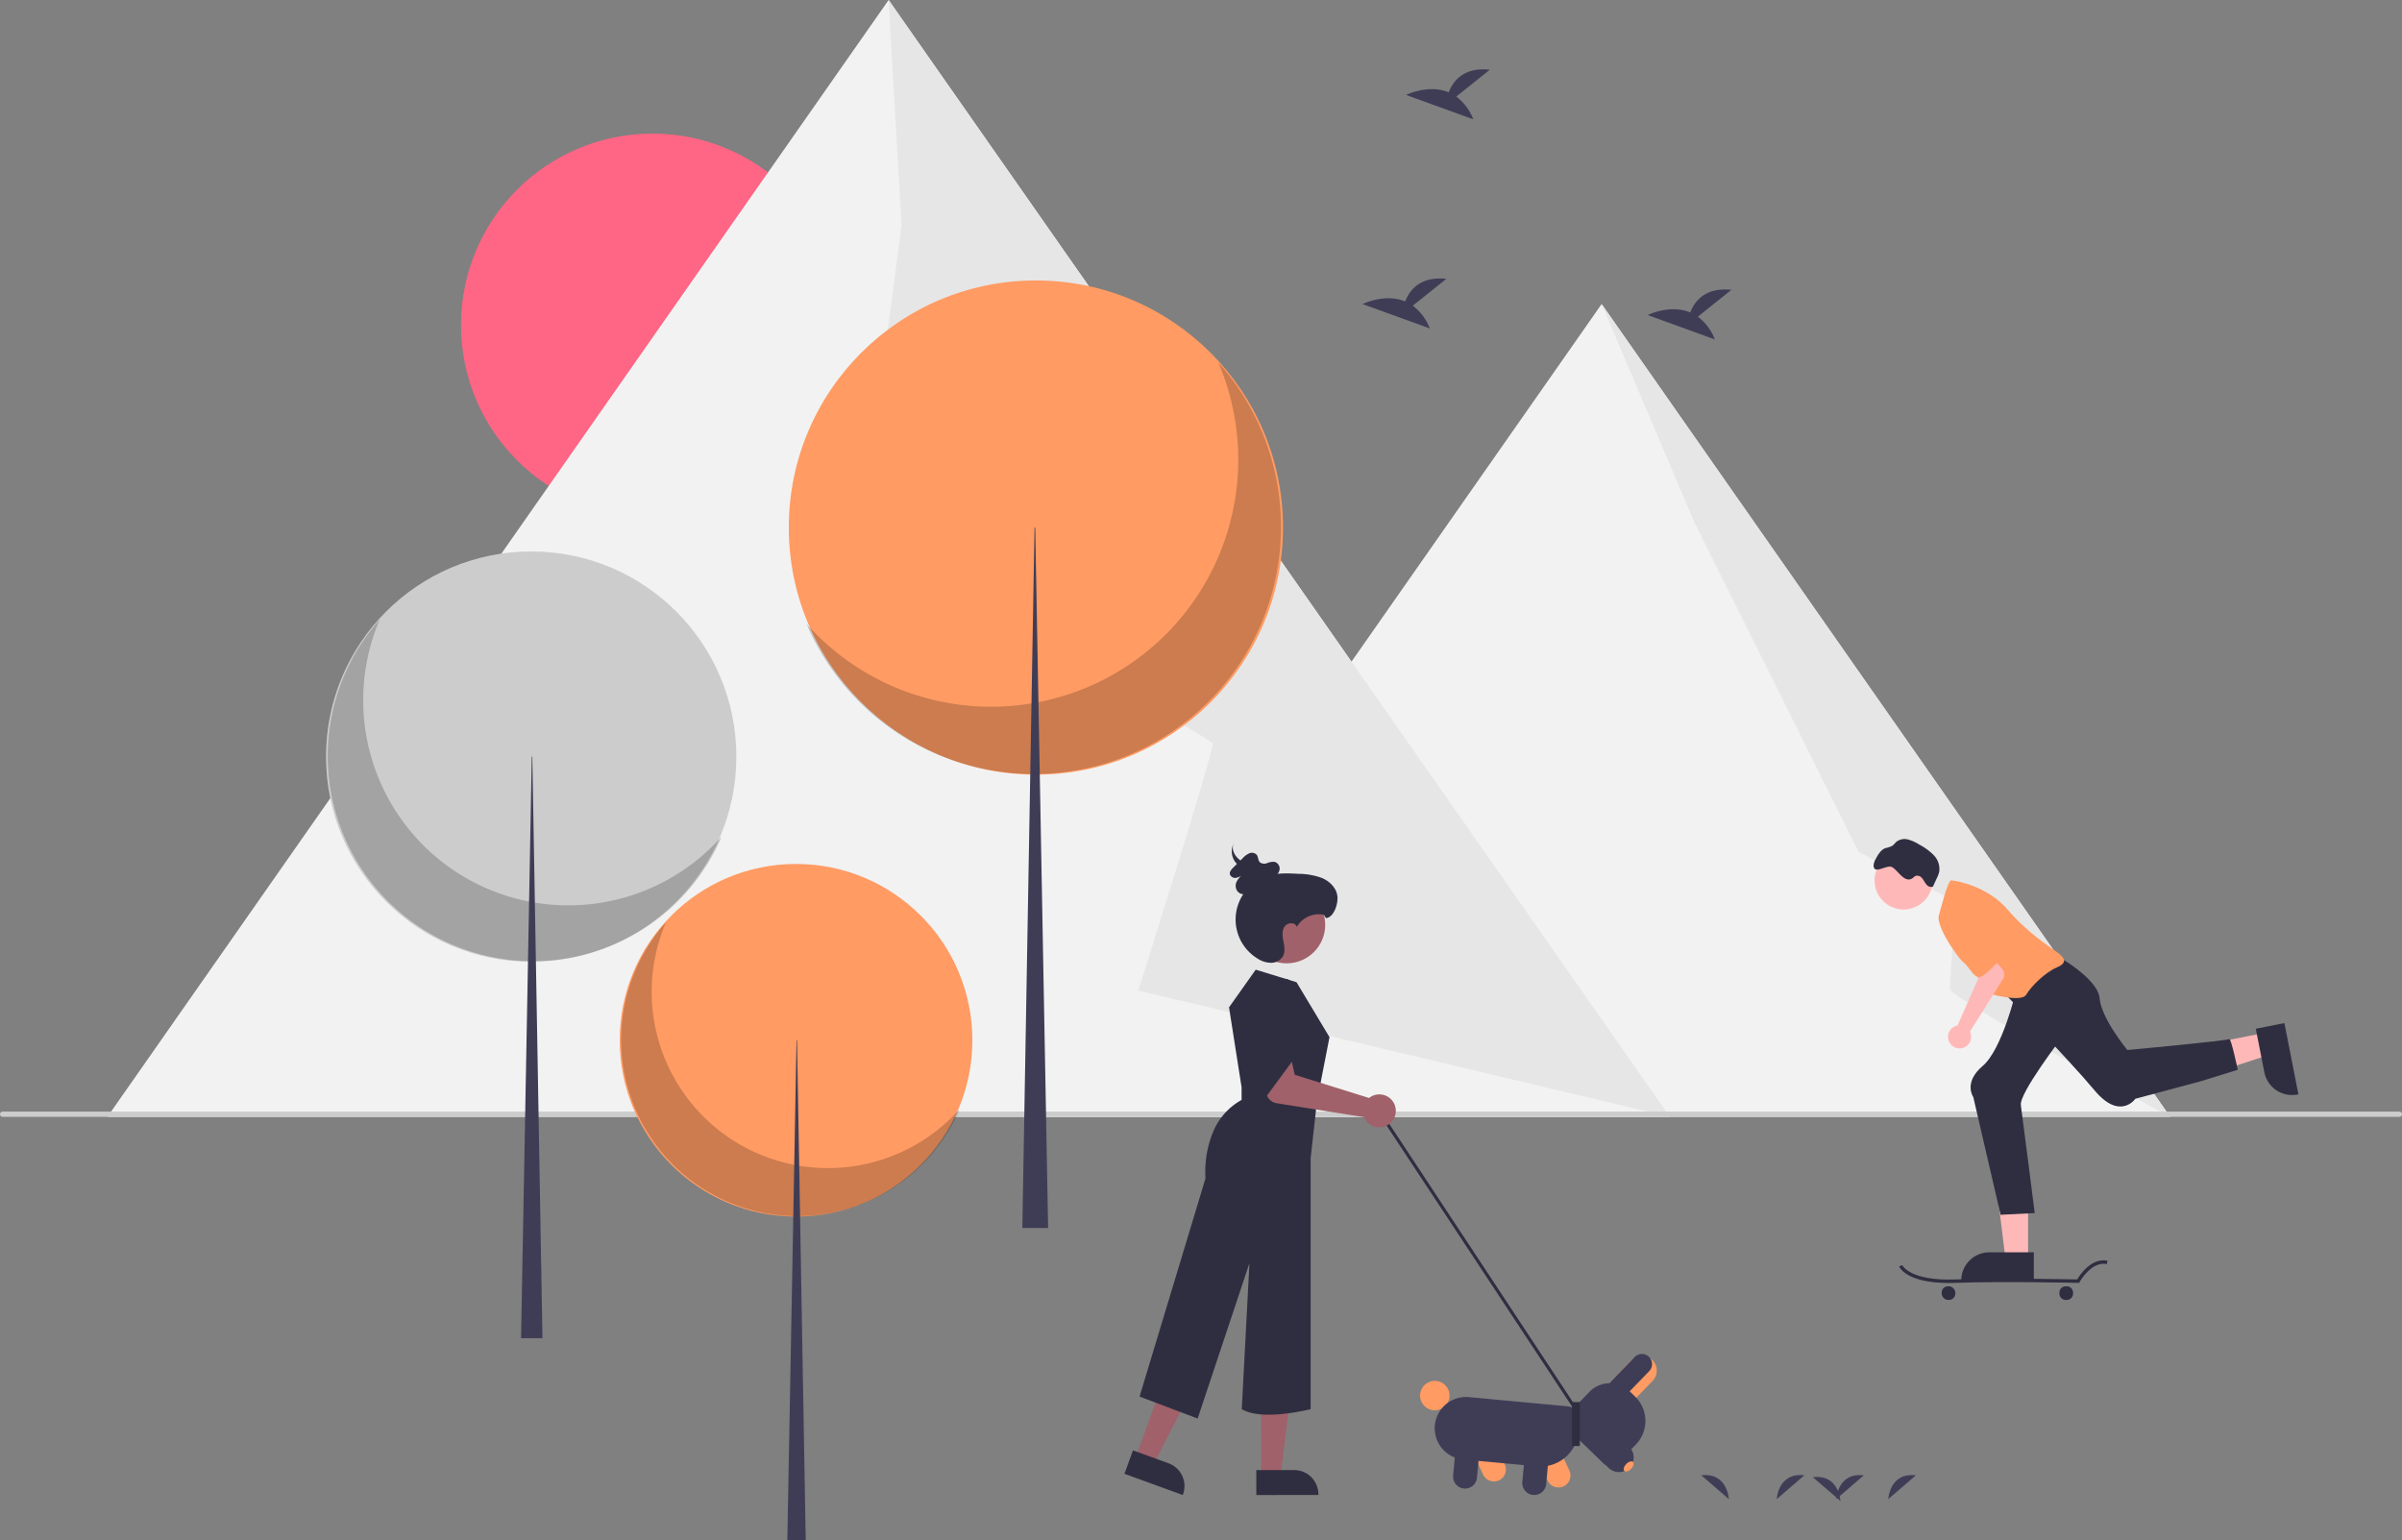 <svg id="af1e465b-e5dc-47c7-a754-85264e3dba56" data-name="Layer 1" xmlns="http://www.w3.org/2000/svg" width="916" height="587.366" viewBox="0 0 916 587.366"><rect x="0" y="0" width="916" height="587.366" fill="#808080" stroke="none"/><circle cx="248.807" cy="123.96" r="73" fill="#ff6584"/><polygon points="636.807 425.96 40.957 425.96 255.127 119.74 338.877 0 402.627 91.14 636.807 425.96" fill="#f2f2f2"/><polygon points="610.779 115.96 393.956 425.96 827.602 425.96 610.779 115.96 393.956 425.96 827.602 425.96 610.779 115.96" fill="#f2f2f2"/><path d="M480.877,156.317l4.93,85.96L469.516,365.972s134.567,70.848,134.929,74.076-28.346,94.065-28.346,94.065L778.807,582.277Z" transform="translate(-142 -156.317)" fill="#e6e6e6"/><path d="M752.779,272.277l35.351,83.178L850.807,481.277l37.102,18.969s-2.433,29.463-2.268,33.247,83.96,48.784,83.96,48.784Z" transform="translate(-142 -156.317)" fill="#e6e6e6"/><path d="M1057,582.277H143a1,1,0,0,1,0-2h914a1,1,0,0,1,0,2Z" transform="translate(-142 -156.317)" fill="#ccc"/><circle cx="202.571" cy="288.553" r="78.237" fill="#ccc"/><path d="M286.803,392.614a78.243,78.243,0,0,0,130.365,82.803,78.243,78.243,0,1,1-130.365-82.803Z" transform="translate(-142 -156.317)" opacity="0.2" style="isolation:isolate"/><polygon points="202.785 288.553 203.001 288.553 206.869 510.366 198.702 510.366 202.785 288.553" fill="#3f3d56"/><circle cx="303.571" cy="396.739" r="67.237" fill="#ff9b63"/><path d="M395.925,508.148A67.242,67.242,0,0,0,507.961,579.309a67.242,67.242,0,1,1-112.036-71.161Z" transform="translate(-142 -156.317)" opacity="0.2" style="isolation:isolate"/><polygon points="303.755 396.739 303.94 396.739 307.265 587.366 300.246 587.366 303.755 396.739" fill="#3f3d56"/><circle cx="395.042" cy="201.195" r="94.235" fill="#ff9b63"/><path d="M606.622,294.57a94.242,94.242,0,0,1-157.023,99.735,94.243,94.243,0,1,0,157.023-99.735Z" transform="translate(-142 -156.317)" opacity="0.2" style="isolation:isolate"/><polygon points="394.783 201.195 394.524 201.195 389.864 468.366 399.702 468.366 394.783 201.195" fill="#3f3d56"/><path d="M680.763,272.904,693.558,262.671c-9.94-1.097-14.024,4.324-15.695,8.615-7.765-3.224-16.219,1.001-16.219,1.001l25.6,9.294A19.372,19.372,0,0,0,680.763,272.904Z" transform="translate(-142 -156.317)" fill="#3f3d56"/><path d="M697.346,193.146l12.795-10.233c-9.94-1.097-14.024,4.324-15.695,8.615-7.765-3.224-16.219,1.001-16.219,1.001l25.6,9.294A19.373,19.373,0,0,0,697.346,193.146Z" transform="translate(-142 -156.317)" fill="#3f3d56"/><path d="M789.474,277.098l12.795-10.233c-9.94-1.097-14.024,4.324-15.695,8.615-7.765-3.224-16.219,1.001-16.219,1.001l25.6,9.294A19.372,19.372,0,0,0,789.474,277.098Z" transform="translate(-142 -156.317)" fill="#3f3d56"/><path d="M819.562,728.051s.49-10.258,10.526-9.066" transform="translate(-142 -156.317)" fill="#3f3d56"/><path d="M862.1,728.051s.49-10.258,10.526-9.066" transform="translate(-142 -156.317)" fill="#3f3d56"/><path d="M842.249,728.051s.49-10.258,10.526-9.066" transform="translate(-142 -156.317)" fill="#3f3d56"/><path d="M801.3,728.051s-.49-10.258-10.526-9.066" transform="translate(-142 -156.317)" fill="#3f3d56"/><path d="M843.837,728.76s-.49-10.258-10.526-9.066" transform="translate(-142 -156.317)" fill="#3f3d56"/><rect x="704.539" y="568.709" width="1.197" height="136.523" transform="matrix(0.835, -0.551, 0.551, 0.835, -376.25, 337.475)" fill="#2f2e41"/><polygon points="480.961 563.067 488.299 563.066 491.79 534.76 480.959 534.761 480.961 563.067" fill="#a0616a"/><path d="M621.089,716.988l14.452-.001h.001a9.211,9.211,0,0,1,9.21,9.21v.299l-23.663.001Z" transform="translate(-142 -156.317)" fill="#2f2e41"/><polygon points="432.999 556.043 439.895 558.553 452.858 533.148 442.68 529.444 432.999 556.043" fill="#a0616a"/><path d="M574.059,709.468l13.581,4.943.001 0A9.211,9.211,0,0,1,593.145,726.216l-.102.281-22.236-8.093Z" transform="translate(-142 -156.317)" fill="#2f2e41"/><path d="M620.868,526.138l15.563,4.789,12.57,20.951-4.789,24.542-2.394,21.549v95.774s-18.419,4.789-26.269,0l2.925-55.669L598.721,697.334l-22.148-8.38,25.141-83.204a39.829,39.829,0,0,1,3.008-18.003A24.689,24.689,0,0,1,615.481,575.821v-4.789l-4.789-30.528Z" transform="translate(-142 -156.317)" fill="#2f2e41"/><circle cx="490.665" cy="352.702" r="14.702" fill="#a0616a"/><path d="M646.857,505.186A9.746,9.746,0,0,0,636.534,509.831c-.505-1.86-3.506-1.765-4.616-.189s-.865,3.705-.505,5.598.768,3.952-.106,5.67a5.254,5.254,0,0,1-4.593,2.612,9.771,9.771,0,0,1-5.216-1.66,17.436,17.436,0,0,1,4.315-31.605c3.633-1.046,7.491-.884,11.266-.674a26.809,26.809,0,0,1,9.025,1.58c2.827,1.196,5.341,3.576,5.862,6.602s-1.249,8.444-4.308,8.71" transform="translate(-142 -156.317)" fill="#2f2e41"/><path d="M623.684,492.323a13.933,13.933,0,0,0,3.841-1.229,4.558,4.558,0,0,0,2.418-3.023,2.663,2.663,0,0,0-1.862-3.05,5.896,5.896,0,0,0-2.836.469,2.877,2.877,0,0,1-2.75-.266c-.791-.741-.602-2.082-1.278-2.925a2.532,2.532,0,0,0-2.835-.525,7.494,7.494,0,0,0-2.461,1.84l-3.623,3.589c-.705.698-1.468,1.565-1.289,2.517a2.111,2.111,0,0,0,2.437,1.389,6.422,6.422,0,0,0,2.769-1.411,7.161,7.161,0,0,0-2.641,2.922,3.558,3.558,0,0,0,.39,3.695c1.294,1.491,3.747,1.287,5.63.543a14.016,14.016,0,0,0,6.21-4.833" transform="translate(-142 -156.317)" fill="#2f2e41"/><path d="M623.714,487.972c-3.318-.76-6.595-1.847-8.9-3.658s-3.453-4.47-2.145-6.704a6.813,6.813,0,0,0,.342,7.387,13.266,13.266,0,0,0,8.028,4.901,3.453,3.453,0,0,0,2.063-.006c.598-.266.617-1.049-.079-1.151" transform="translate(-142 -156.317)" fill="#2f2e41"/><path d="M664.917,574.517a6.301,6.301,0,0,0-.819.56l-28.339-8.84-1.594-7.033-10.929,1.018,1.611,12.726a4.789,4.789,0,0,0,3.999,4.128l33.354,5.303a6.283,6.283,0,1,0,2.716-7.862Z" transform="translate(-142 -156.317)" fill="#a0616a"/><path d="M622.065,536.314s2.56-7.316,10.259-6.651,3.509,29.996,3.509,29.996L620.868,580.011Z" transform="translate(-142 -156.317)" fill="#2f2e41"/><path d="M707.577,718.705l-5.352-11.454,8.272-3.866,5.352,11.454,0,0a4.565,4.565,0,0,1-8.272,3.866Z" transform="translate(-142 -156.317)" fill="#ff9b63"/><circle cx="547.16" cy="532.259" r="5.619" fill="#ff9b63"/><path d="M732.193,720.994,726.84,709.54l8.272-3.866,5.352,11.454a4.565,4.565,0,0,1-8.272,3.866Z" transform="translate(-142 -156.317)" fill="#ff9b63"/><path d="M689.175,699.947a11.954,11.954,0,0,1,12.994-10.784l37.636,3.499a5.053,5.053,0,0,1,4.558,5.492l-.398,4.283a14.549,14.549,0,0,1-15.816,13.125l-28.19-2.621A11.954,11.954,0,0,1,689.175,699.947Z" transform="translate(-142 -156.317)" fill="#3f3d56"/><path d="M696.152,719.056l1.17-12.588,9.092.845L705.244,719.901a4.565,4.565,0,0,1-9.092-.845Z" transform="translate(-142 -156.317)" fill="#3f3d56"/><path d="M722.534,721.509l1.17-12.588,9.092.845-1.17,12.588a4.565,4.565,0,0,1-9.092-.845Z" transform="translate(-142 -156.317)" fill="#3f3d56"/><path d="M764.154,675.143a5.619,5.619,0,1,1,8.073,7.818l-10.261,10.596-8.073-7.818Z" transform="translate(-142 -156.317)" fill="#ff9b63"/><path d="M739.904,695.64l8.22-8.488a10.834,10.834,0,0,1,15.303-.245l2.13,2.063a12.918,12.918,0,0,1,.293,18.245l-6.773,6.994a4.056,4.056,0,0,1-5.729.092L739.996,701.369A4.056,4.056,0,0,1,739.904,695.64Z" transform="translate(-142 -156.317)" fill="#3f3d56"/><path d="M765.376,673.881a3.863,3.863,0,1,1,5.55,5.375l-11.483,11.857-5.55-5.375Z" transform="translate(-142 -156.317)" fill="#3f3d56"/><path d="M748.641,693.929l14.632,14.17a5.619,5.619,0,0,1-7.818,8.073l-14.632-14.17Z" transform="translate(-142 -156.317)" fill="#3f3d56"/><ellipse cx="763.093" cy="715.606" rx="2.371" ry="1.317" transform="translate(-423.832 609.63) rotate(-45.919)" fill="#ff9b63"/><rect x="741.483" y="691.049" width="2.993" height="16.76" transform="translate(1343.96 1242.541) rotate(-180)" fill="#2f2e41"/><polygon points="773.406 480.41 764.82 480.41 760.736 447.293 773.408 447.293 773.406 480.41" fill="#ffb8b8"/><path d="M917.596,645.05l-27.685-.001v-.35a10.776,10.776,0,0,1,10.776-10.775h.001l16.909.001Z" transform="translate(-142 -156.317)" fill="#2f2e41"/><polygon points="863.41 393.957 865.068 402.381 833.364 412.786 830.916 400.353 863.41 393.957" fill="#ffb8b8"/><path d="M1013.153,546.517,1018.5,573.681l-.344.068a10.776,10.776,0,0,1-12.654-8.491l-0-.001-3.266-16.59Z" transform="translate(-142 -156.317)" fill="#2f2e41"/><path d="M906.225,535.032s24.726,25.377,34.487,37.089,15.617,3.253,15.617,3.253l24.952-6.685,14.089-4.376s-2.603-12.363-3.253-11.712-38.849,4.183-38.849,4.183-9.953-11.991-10.604-19.8-17.569-16.918-17.569-16.918Z" transform="translate(-142 -156.317)" fill="#2f2e41"/><path d="M910.78,534.381s-5.206,22.124-12.696,28.484-3.571,11.859-3.571,11.859l10.411,44.898,13.014-.651s-4.638-36.623-5.289-41.178,15.7-25.844,15.7-25.844Z" transform="translate(-142 -156.317)" fill="#2f2e41"/><circle cx="725.921" cy="335.806" r="11.062" fill="#ffb8b8"/><path d="M891.91,523.97c1.952,0,7.808,11.062,7.808,11.062s13.014,3.904,14.966.651,7.158-8.459,11.712-10.411,2.603-3.904,0-5.856-11.062-7.158-18.87-16.267S887.355,492.086,886.054,492.086s-4.555,13.014-4.555,13.014C879.547,509.004,889.958,523.97,891.91,523.97Z" transform="translate(-142 -156.317)" fill="#ff9b63"/><path d="M863.432,486.976c2.26,1.053,4.892,6.569,8.066,4.168a7.91,7.91,0,0,1,.852-.691,2.22,2.22,0,0,1,2.575.736c.645.719,1.024,1.639,1.642,2.381a2.34,2.34,0,0,0,2.536.927l1.516-3.292a11.114,11.114,0,0,0,.901-2.443,7.524,7.524,0,0,0-2.086-6.287,22.256,22.256,0,0,0-5.519-4.041,14.957,14.957,0,0,0-4.382-1.963,5.062,5.062,0,0,0-4.519,1.035,12.647,12.647,0,0,1-1.328,1.368,11.716,11.716,0,0,1-2.709.916c-1.746.669-2.766,2.446-3.647,4.096a5.481,5.481,0,0,0-.829,2.388C856.418,490.141,861.41,486.034,863.432,486.976Z" transform="translate(-142 -156.317)" fill="#2f2e41"/><path d="M887.682,645.589c17.991-.641,46.525-.006,46.812.001l.398.008.189-.35c.044-.081,4.409-8.023,10.362-6.828l.255-1.276c-6.196-1.241-10.584,5.48-11.562,7.137-3.491-.074-29.616-.595-46.5.009-17.395.622-20.171-5.394-20.198-5.455l-1.205.491c.108.27,2.72,6.311,18.936,6.311Q886.373,645.635,887.682,645.589Z" transform="translate(-142 -156.317)" fill="#2f2e41"/><rect x="740.453" y="490.574" width="5.206" height="5.206" rx="2.412" fill="#2f2e41"/><path d="M787.762,490.574h.383a2.412,2.412,0,0,1,2.412,2.412v.383a2.412,2.412,0,0,1-2.412,2.412h-.382a2.412,2.412,0,0,1-2.412-2.412v-.382a2.412,2.412,0,0,1,2.412-2.412Z" fill="#2f2e41"/><path d="M887.824,547.617a4.412,4.412,0,0,1,.673-.173l8.4-19.017-2.974-4.082L899.497,519.051l5.967,6.715a3.354,3.354,0,0,1,.333,4.011l-12.577,20.032a4.4,4.4,0,1,1-5.397-2.191Z" transform="translate(-142 -156.317)" fill="#ffb8b8"/><path d="M906.225,520.066c0,.651-7.808,9.76-10.019,8.89s-2.995-3.684-6.328-6.589-6.427-18.568-6.427-18.568S906.225,519.415,906.225,520.066Z" transform="translate(-142 -156.317)" fill="#ff9b63"/></svg>